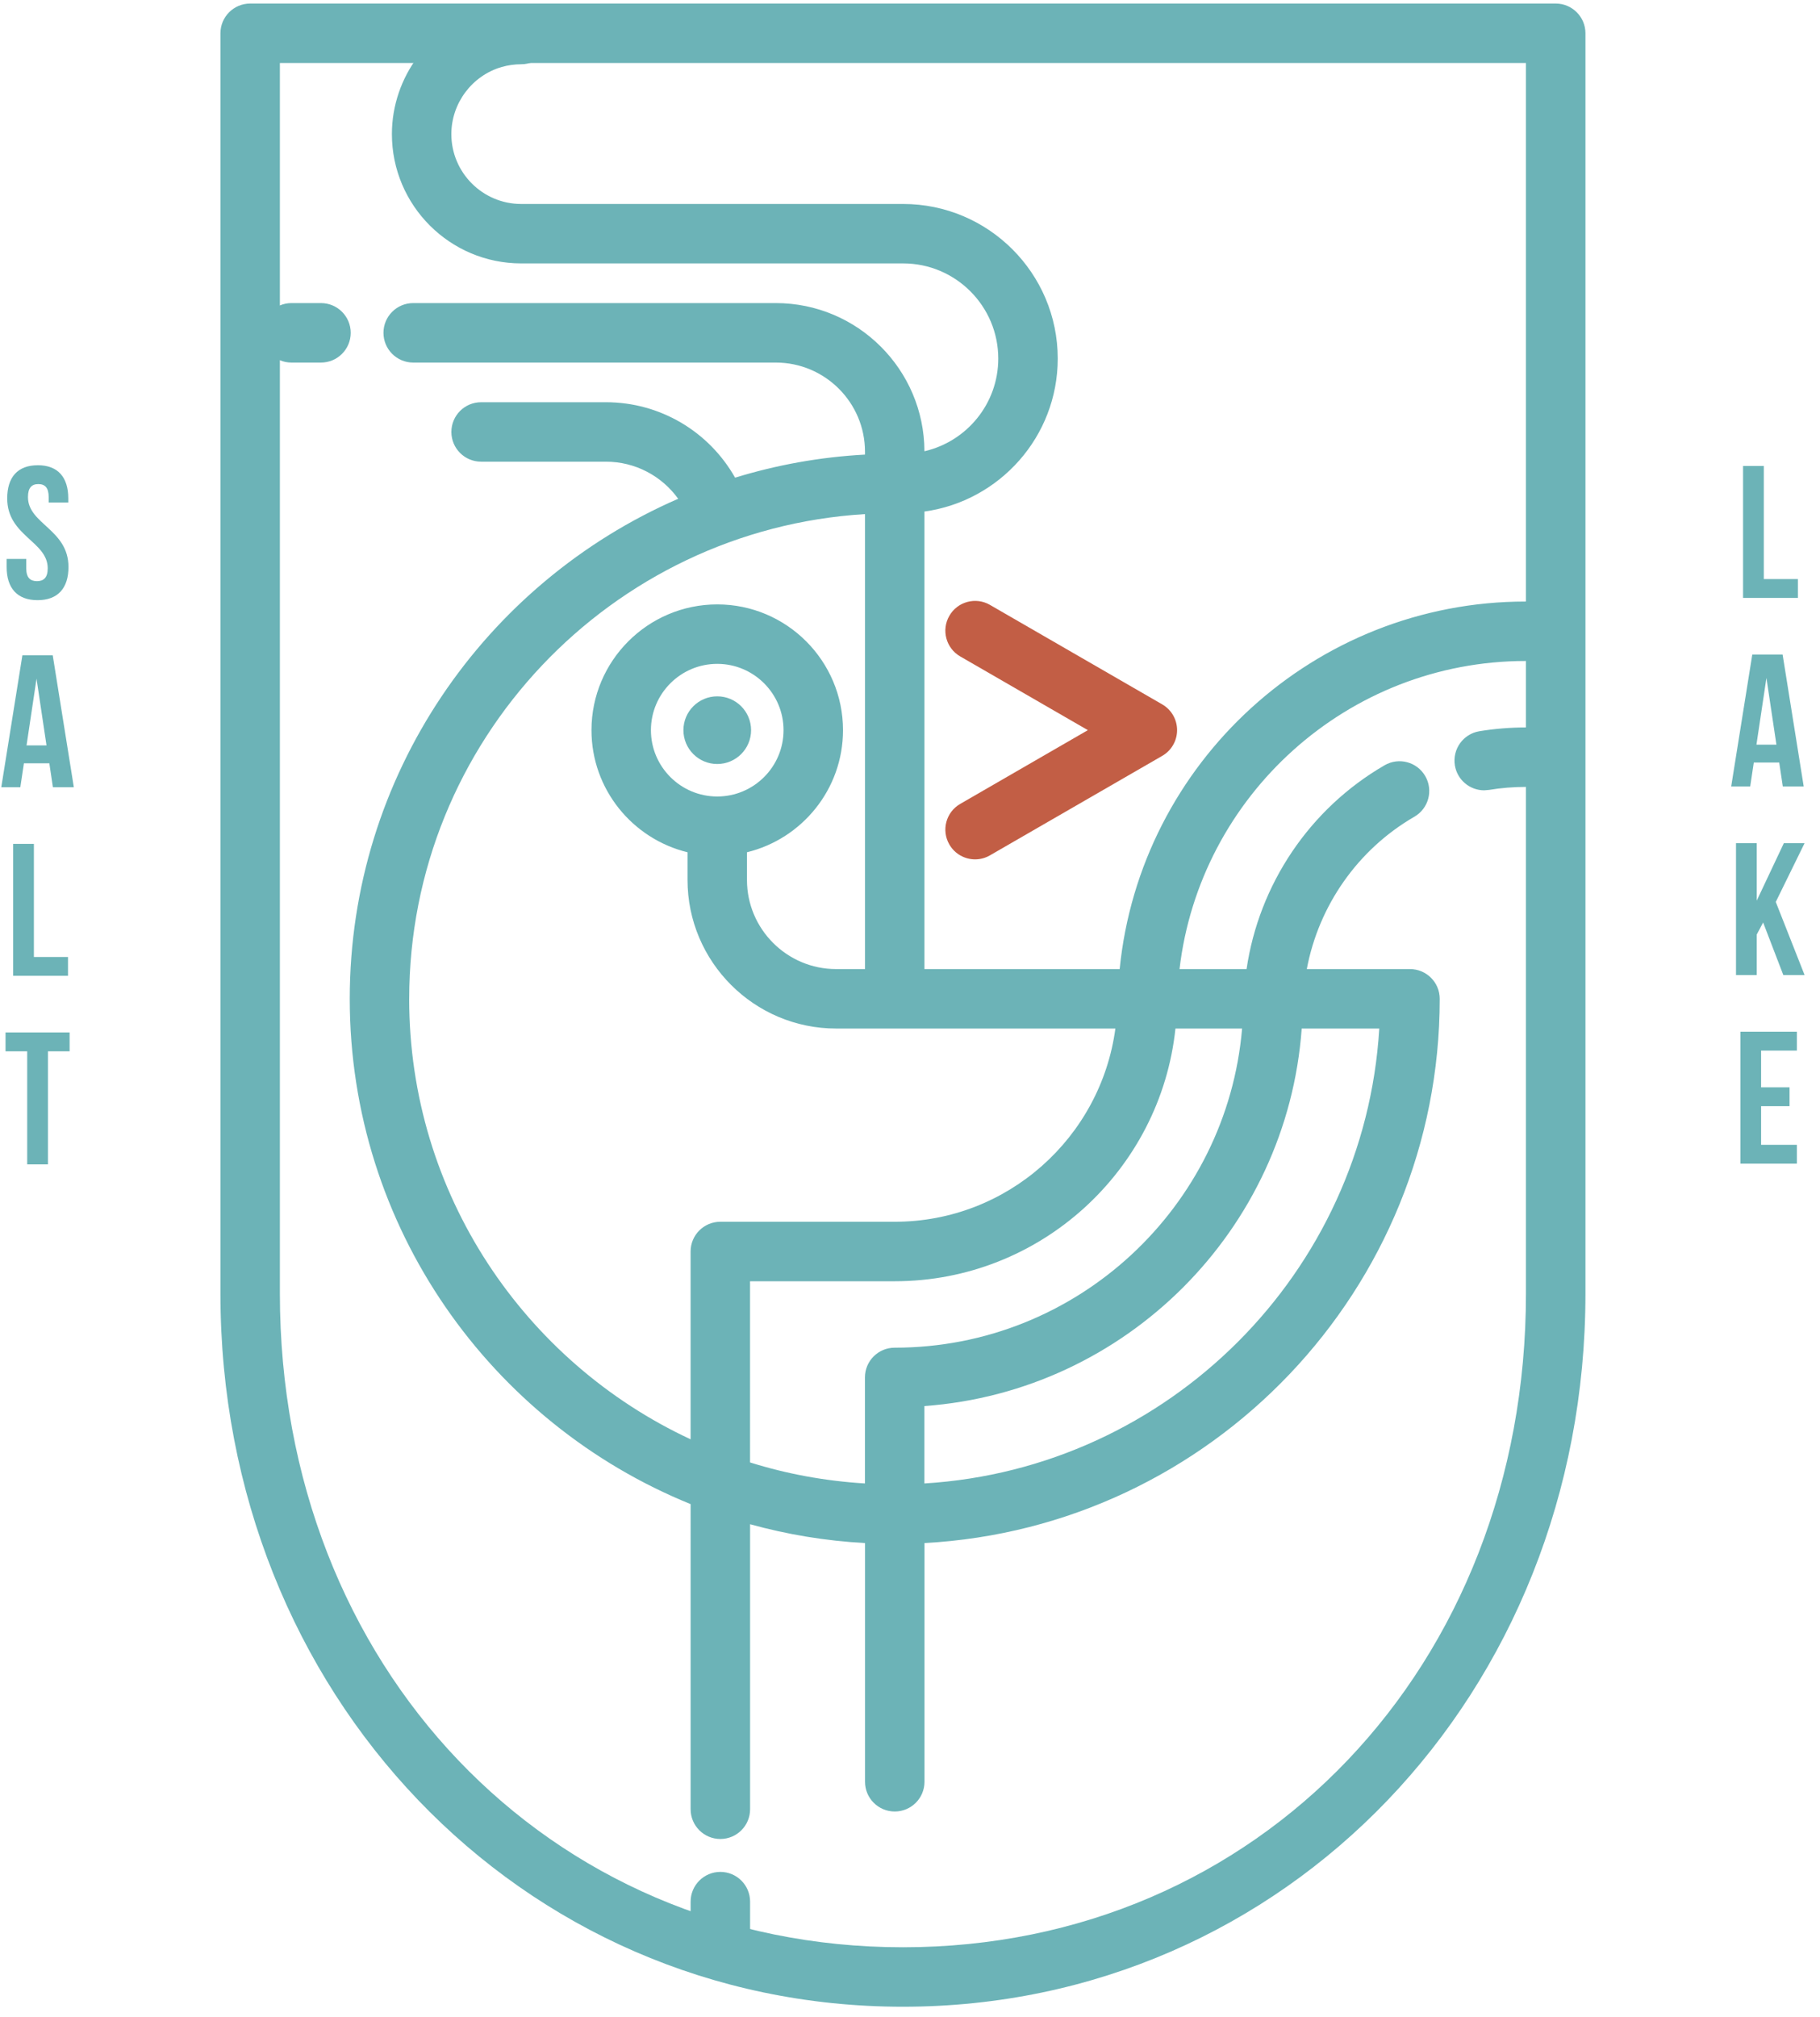 <svg width="84.85" height="94.02" viewBox="0 0 74 82" xmlns="http://www.w3.org/2000/svg">
  <g fill="none" fill-rule="evenodd">
    <path d="M38.6 25.034c-.334.578-.136 1.317.442 1.651l5.19 2.997-5.19 2.998c-.578.333-.776 1.072-.442 1.65.224.388.63.605 1.048.605.205 0 .413-.053.603-.163l7.004-4.044c.374-.215.605-.614.605-1.047 0-.432-.231-.831-.605-1.047l-7.004-4.044c-.576-.334-1.317-.136-1.65.442" fill="#C25E45"/>
    <path d="M36.713 81.577c-15.561 0-27.751-12.735-27.751-28.991V1.353c0-.668.541-1.209 1.209-1.209h53.084c.667 0 1.209.541 1.209 1.209v51.233c0 16.257-12.19 28.991-27.751 28.991zM11.379 2.562v50.024c0 15.15 10.89 26.574 25.333 26.574 14.442 0 25.333-11.424 25.333-26.574V2.562h-50.667z" fill="#6CB3B7"/>
    <path d="M57.328 39.395H53.134c.483-2.572 2.066-4.859 4.375-6.194.578-.335.776-1.074.441-1.652-.334-.577-1.072-.776-1.651-.441-3.056 1.768-5.109 4.849-5.614 8.287h-2.726c.824-7.041 6.823-12.525 14.081-12.525.668 0 1.209-.541 1.209-1.209 0-.667-.541-1.208-1.209-1.208-8.593 0-15.682 6.564-16.515 14.941H37.587V20.795c3.057-.424 5.42-3.046 5.42-6.218 0-3.466-2.819-6.285-6.285-6.285h-15.531c-1.566 0-2.84-1.274-2.84-2.84 0-1.257.842-2.379 2.045-2.728.257-.074.525-.112.795-.112.668 0 1.209-.541 1.209-1.209 0-.667-.541-1.209-1.209-1.209-.498 0-.993.07-1.468.208-2.231.648-3.789 2.724-3.789 5.049 0 2.899 2.358 5.257 5.257 5.257h15.531c2.132 0 3.867 1.736 3.867 3.869 0 1.835-1.285 3.373-3.002 3.767-.011-3.323-2.717-6.023-6.043-6.023H16.8c-.668 0-1.209.541-1.209 1.209s.541 1.209 1.209 1.209h14.744c2 0 3.626 1.626 3.626 3.626v.115c-1.828.098-3.597.421-5.282.938-1.058-1.871-3.043-3.067-5.253-3.067h-5.074c-.668 0-1.209.541-1.209 1.209 0 .667.541 1.208 1.209 1.208h5.074c1.189 0 2.269.578 2.939 1.508-7.849 3.413-13.354 11.238-13.354 20.329 0 9.284 5.742 17.248 13.86 20.54V73.549c0 .668.541 1.209 1.209 1.209.668 0 1.209-.541 1.209-1.209V61.963c1.501.415 3.064.678 4.673.765v9.705c0 .667.541 1.208 1.209 1.208.668 0 1.209-.541 1.209-1.208v-9.705c11.658-.63 20.95-10.312 20.95-22.124 0-.668-.541-1.209-1.209-1.209M16.637 40.604c0-10.48 8.208-19.078 18.533-19.705V39.395h-1.173c-1.999 0-3.626-1.627-3.626-3.626v-1.123c2.238-.545 3.905-2.561 3.905-4.963 0-2.819-2.293-5.113-5.113-5.113-2.819 0-5.114 2.293-5.114 5.113 0 2.403 1.668 4.418 3.905 4.963V35.769c0 3.332 2.711 6.043 6.043 6.043H45.351c-.594 4.426-4.386 7.855-8.973 7.855H29.288c-.668 0-1.209.541-1.209 1.209v7.634c-6.75-3.141-11.443-9.984-11.443-17.906m12.526-8.225c-1.487 0-2.696-1.209-2.696-2.696 0-1.486 1.209-2.696 2.696-2.696 1.486 0 2.696 1.209 2.696 2.696 0 1.487-1.209 2.696-2.696 2.696m1.334 27.071V52.085h5.881c5.922 0 10.81-4.509 11.416-10.272h2.71c-.616 7.255-6.714 12.973-14.126 12.973-.668 0-1.209.541-1.209 1.208v4.311c-1.617-.098-3.183-.388-4.673-.855m7.09.855v-3.146c8.19-.593 14.749-7.156 15.342-15.346h3.154c-.603 9.924-8.572 17.888-18.496 18.492" fill="#6CB3B7"/>
    <path  d="M62.04 29.572c-.635 0-1.271.052-1.89.154-.659.11-1.103.732-.995 1.391.099.592.611 1.011 1.192 1.011l.199-.017c.488-.081.991-.122 1.494-.122.668 0 1.209-.541 1.209-1.208 0-.668-.541-1.209-1.209-1.209m-32.878-1.265c-.759 0-1.375.616-1.375 1.376 0 .759.616 1.375 1.375 1.375.76 0 1.376-.616 1.376-1.375 0-.76-.616-1.376-1.376-1.376M13.05 12.321h-1.201c-.667 0-1.208.541-1.208 1.209s.541 1.209 1.208 1.209h1.201c.668 0 1.209-.541 1.209-1.209 0-.668-.541-1.209-1.209-1.209M28.08 77.305v1.201c0 .667.541 1.208 1.209 1.208.668 0 1.209-.541 1.209-1.208V77.305c0-.668-.541-1.209-1.209-1.209-.668 0-1.209.541-1.209 1.209M1.534 18.912c.82 0 1.241.49 1.241 1.348v.169h-.797v-.222c0-.383-.153-.528-.421-.528-.267 0-.421.146-.421.528 0 1.103 1.647 1.31 1.647 2.843 0 .858-.429 1.348-1.257 1.348s-1.257-.49-1.257-1.348v-.329h.797v.383c0 .384.168.521.436.521.268 0 .437-.138.437-.521 0-1.103-1.647-1.31-1.647-2.843 0-.858.421-1.348 1.241-1.348M3.001 32.003h-.851l-.145-.973H.971l-.146.973H.051l.858-5.363H2.143l.858 5.363zM1.078 30.302h.812l-.406-2.713-.406 2.713zm-.544 4.003h.843v4.598h1.387v.765H.534m-.31 2.303H2.829v.766h-.881v4.597h-.843V42.738H.224m70.649-23.795h.843v4.598h1.387v.765h-2.23m2.467 7.666h-.851l-.146-.973h-1.034l-.146.973h-.773l.858-5.363h1.233l.858 5.363zM71.417 30.271h.812l-.406-2.712-.406 2.712zm.272 7.23l-.26.49v1.647h-.843v-5.363h.843v2.337l1.103-2.337h.843l-1.172 2.39 1.172 2.973h-.865m-.904 4.563h1.157v.766h-1.157v1.571h1.456v.766h-2.298v-5.363h2.298v.766h-1.456" fill="#6CB3B7"/>
  </g>
</svg>
